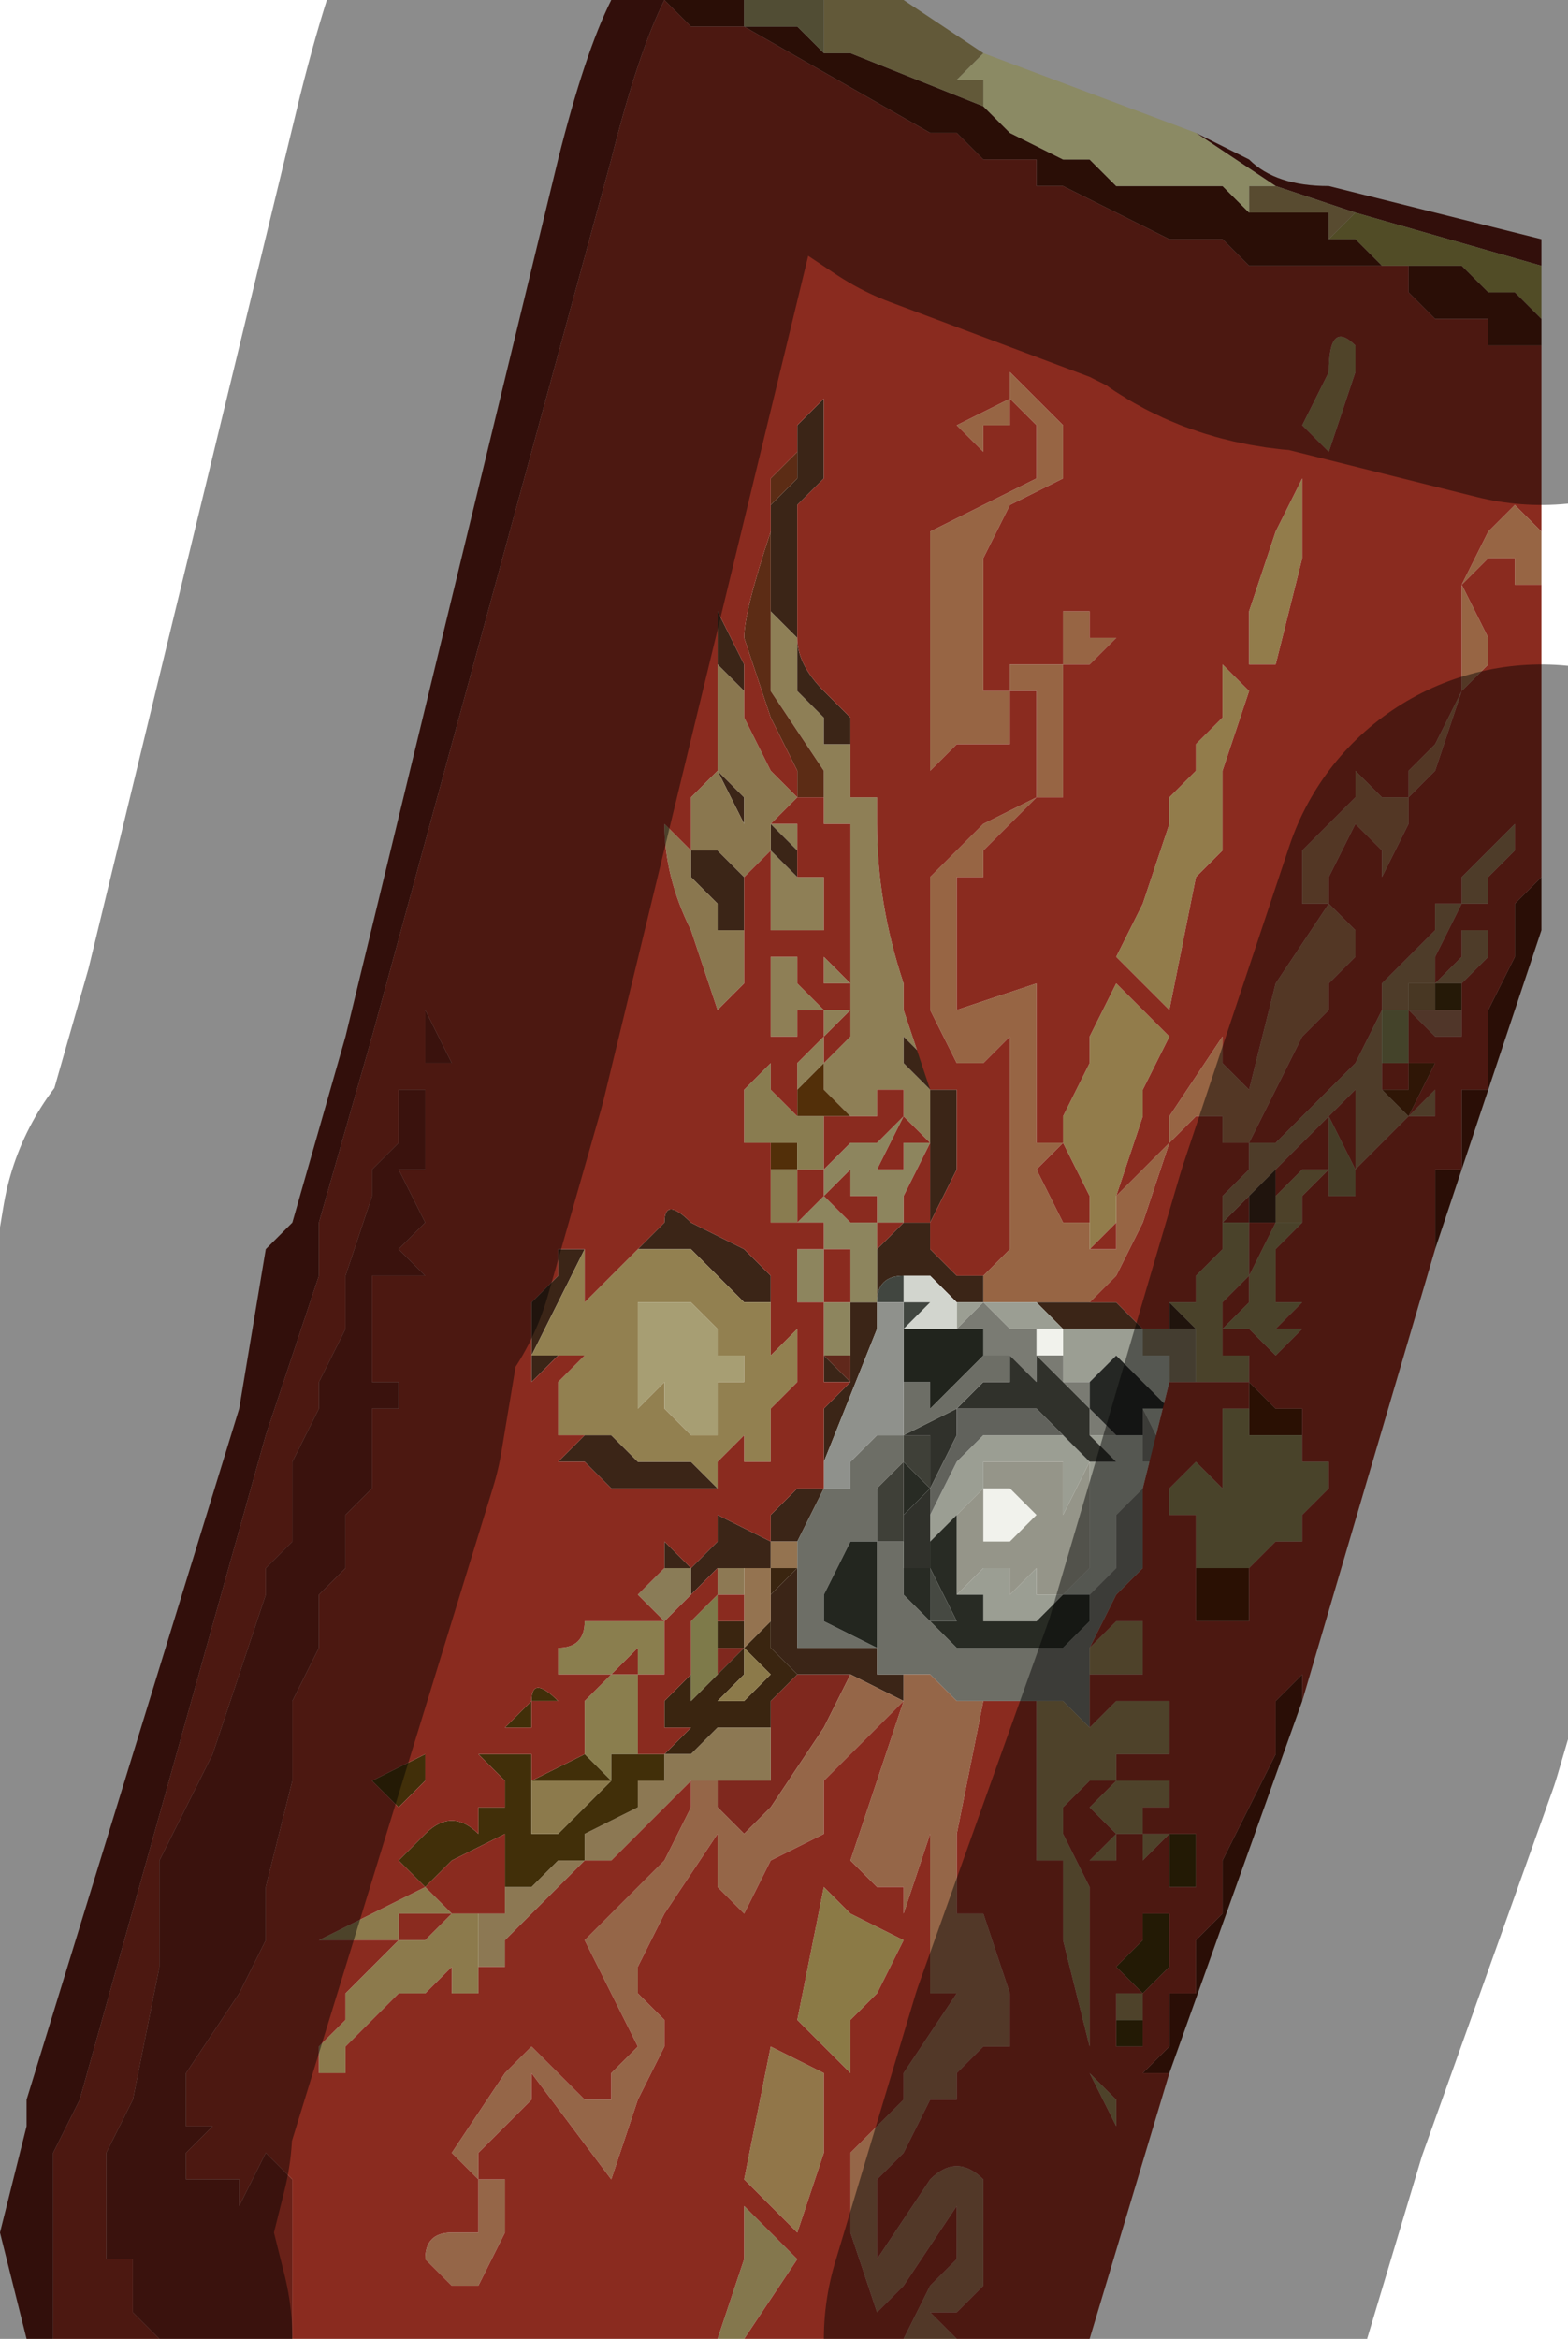 <?xml version="1.0" encoding="UTF-8" standalone="no"?>
<svg xmlns:xlink="http://www.w3.org/1999/xlink" height="4.4px" width="2.95px" xmlns="http://www.w3.org/2000/svg">
  <g transform="matrix(1.0, 0.0, 0.0, 1.0, 0.75, 2.2)">
    <path d="M0.65 -0.9 L0.65 -0.85 0.65 -0.9 M0.75 0.0 L0.75 0.0 0.75 0.0 M1.6 0.1 L1.55 0.1 1.6 0.05 1.6 0.1 M1.9 -0.35 L1.9 -0.35 1.9 -0.35 M0.75 0.95 L0.8 0.95 0.85 0.95 0.8 1.05 0.7 1.2 0.65 1.25 0.6 1.2 0.6 1.15 0.65 1.15 0.7 1.15 0.7 1.05 0.7 1.0 0.75 0.95 M0.6 0.95 L0.6 0.9 0.65 0.9 0.6 0.95 0.6 1.05 0.6 0.95 M1.4 1.6 L1.35 1.6 1.4 1.6" fill="#7f281e" fill-rule="evenodd" stroke="none"/>
    <path d="M1.65 -1.85 L1.5 -1.95 1.6 -1.9 Q1.65 -1.85 1.75 -1.85 L2.15 -1.75 2.15 -1.7 1.8 -1.8 1.65 -1.85 M0.5 -2.2 Q0.45 -2.1 0.4 -1.9 L-0.05 -0.25 -0.15 0.1 -0.15 0.2 -0.25 0.5 -0.6 1.75 -0.65 1.85 -0.65 2.2 -0.7 2.2 -0.75 2.0 -0.7 1.8 -0.7 1.75 -0.3 0.45 -0.25 0.15 -0.2 0.1 -0.1 -0.25 0.3 -1.9 Q0.35 -2.1 0.4 -2.2 L0.5 -2.2 M0.85 -0.65 L0.85 -0.65 0.85 -0.65 M0.3 0.35 L0.25 0.4 0.3 0.35" fill="#5b1c14" fill-rule="evenodd" stroke="none"/>
    <path d="M2.15 -1.6 Q2.15 -1.6 2.1 -1.65 L2.05 -1.65 2.0 -1.7 1.95 -1.7 1.95 -1.7 1.9 -1.7 1.9 -1.7 1.85 -1.7 Q1.85 -1.7 1.8 -1.75 L1.8 -1.75 1.75 -1.75 1.8 -1.8 2.15 -1.7 2.15 -1.6" fill="#948b46" fill-rule="evenodd" stroke="none"/>
    <path d="M1.1 -2.0 L1.15 -1.95 1.25 -1.9 1.3 -1.9 1.35 -1.85 1.4 -1.85 1.5 -1.85 1.5 -1.85 1.55 -1.85 1.6 -1.8 1.65 -1.8 1.65 -1.8 1.75 -1.8 Q1.75 -1.75 1.75 -1.75 L1.8 -1.75 1.8 -1.75 Q1.85 -1.7 1.85 -1.7 L1.9 -1.7 1.9 -1.7 1.95 -1.7 1.95 -1.7 2.0 -1.7 2.05 -1.65 2.1 -1.65 Q2.15 -1.6 2.15 -1.6 L2.15 -1.55 2.15 -1.55 2.1 -1.55 2.05 -1.55 2.05 -1.6 1.95 -1.6 1.9 -1.65 1.9 -1.7 1.85 -1.7 1.85 -1.7 1.8 -1.7 1.75 -1.7 1.75 -1.7 1.7 -1.7 1.7 -1.7 1.65 -1.7 1.6 -1.7 1.6 -1.7 1.55 -1.75 1.55 -1.75 1.5 -1.75 1.45 -1.75 1.25 -1.85 1.25 -1.85 1.2 -1.85 1.2 -1.9 1.15 -1.9 1.1 -1.9 1.1 -1.9 1.05 -1.95 1.0 -1.95 0.65 -2.15 0.6 -2.15 0.55 -2.15 0.5 -2.2 0.6 -2.2 0.65 -2.2 0.65 -2.15 0.7 -2.15 0.7 -2.15 0.75 -2.15 0.8 -2.1 0.8 -2.1 0.85 -2.1 1.1 -2.0 M1.45 1.7 L1.4 1.7 1.45 1.65 1.45 1.55 1.5 1.55 1.5 1.45 1.55 1.4 1.55 1.3 1.6 1.2 1.65 1.1 1.65 1.0 1.7 0.95 1.7 1.0 1.45 1.7 M1.95 0.15 L1.95 0.05 1.95 0.0 2.0 0.0 2.0 -0.1 2.0 -0.15 2.05 -0.15 2.05 -0.25 2.05 -0.3 2.1 -0.4 2.1 -0.45 2.1 -0.5 2.15 -0.55 2.15 -0.65 2.15 -0.65 2.15 -0.45 1.95 0.15" fill="#4d190b" fill-rule="evenodd" stroke="none"/>
    <path d="M1.6 -1.8 L1.6 -1.85 1.65 -1.85 1.8 -1.8 1.75 -1.75 Q1.75 -1.75 1.75 -1.8 L1.65 -1.8 1.65 -1.8 1.6 -1.8" fill="#a08957" fill-rule="evenodd" stroke="none"/>
    <path d="M1.1 -2.1 L1.1 -2.1 1.1 -2.1 1.5 -1.95 1.65 -1.85 1.6 -1.85 1.6 -1.8 1.55 -1.85 1.5 -1.85 1.5 -1.85 1.4 -1.85 1.35 -1.85 1.3 -1.9 1.25 -1.9 1.15 -1.95 1.1 -2.0 1.1 -2.05 1.05 -2.05 1.05 -2.05 1.1 -2.1 1.1 -2.1" fill="#fefbb6" fill-rule="evenodd" stroke="none"/>
    <path d="M1.1 0.2 L1.15 0.15 1.15 0.05 1.2 0.0 1.25 0.1 1.3 0.1 1.3 0.15 1.35 0.15 1.35 0.05 1.45 -0.05 1.45 -0.1 1.55 -0.25 1.55 -0.2 1.6 -0.15 1.65 -0.35 1.75 -0.5 1.7 -0.5 1.7 -0.6 1.75 -0.65 1.8 -0.7 1.8 -0.75 1.85 -0.7 1.9 -0.7 1.9 -0.75 1.95 -0.8 1.95 -0.8 2.0 -0.9 2.0 -0.95 2.0 -1.05 2.0 -1.1 2.05 -1.2 2.1 -1.25 2.15 -1.2 2.15 -1.1 2.1 -1.1 2.1 -1.1 2.05 -1.1 2.1 -1.1 2.1 -1.15 2.05 -1.15 2.0 -1.1 2.05 -1.0 2.05 -0.95 2.0 -0.9 1.95 -0.75 1.95 -0.75 1.9 -0.7 1.9 -0.65 1.85 -0.55 1.85 -0.6 1.8 -0.65 1.75 -0.55 1.75 -0.55 1.75 -0.5 1.8 -0.45 1.8 -0.4 1.75 -0.35 1.75 -0.3 1.7 -0.25 1.65 -0.15 1.6 -0.05 1.55 -0.05 1.55 -0.1 1.5 -0.1 1.5 -0.1 1.45 -0.05 1.4 0.1 1.35 0.2 1.3 0.25 1.2 0.25 1.15 0.25 1.1 0.25 1.1 0.2 M1.25 -1.4 L1.25 -1.3 1.15 -1.25 1.1 -1.15 1.1 -0.9 1.1 -0.9 1.15 -0.9 1.15 -0.95 1.2 -0.95 1.25 -0.95 1.25 -1.0 1.25 -1.05 1.3 -1.05 1.3 -1.0 1.35 -1.0 1.3 -0.95 1.25 -0.95 1.25 -0.95 1.25 -0.75 1.25 -0.7 Q1.25 -0.7 1.2 -0.7 L1.15 -0.65 1.1 -0.6 1.1 -0.55 1.05 -0.55 1.05 -0.3 1.2 -0.35 1.2 -0.2 1.2 -0.05 1.25 -0.05 1.2 0.0 1.15 0.05 1.15 -0.25 1.1 -0.2 1.05 -0.2 1.0 -0.3 1.0 -0.4 1.0 -0.55 1.05 -0.6 1.05 -0.6 1.1 -0.65 1.1 -0.65 1.2 -0.7 1.2 -0.85 1.2 -0.9 1.15 -0.9 1.15 -0.8 1.05 -0.8 1.0 -0.75 1.0 -1.2 1.1 -1.25 1.2 -1.3 1.2 -1.4 1.15 -1.45 1.15 -1.4 1.1 -1.4 1.1 -1.35 1.1 -1.35 1.05 -1.4 1.15 -1.45 1.15 -1.5 1.2 -1.45 1.25 -1.4" fill="#976544" fill-rule="evenodd" stroke="none"/>
    <path d="M1.3 0.1 L1.3 0.05 1.25 -0.05 1.25 -0.1 1.3 -0.2 1.3 -0.25 1.35 -0.35 1.35 -0.35 1.45 -0.25 1.4 -0.15 1.4 -0.1 1.35 0.05 1.35 0.1 1.3 0.15 1.3 0.1 M1.7 -1.4 L1.7 -1.4 1.75 -1.5 Q1.75 -1.6 1.8 -1.55 L1.8 -1.5 1.75 -1.35 1.7 -1.4 M1.7 -1.25 L1.7 -1.15 1.65 -0.95 1.65 -0.95 1.6 -0.95 1.6 -1.05 1.65 -1.2 1.65 -1.2 1.7 -1.3 1.7 -1.25 M1.55 -0.75 L1.55 -0.7 1.55 -0.6 1.5 -0.55 1.45 -0.3 1.4 -0.35 1.4 -0.35 1.35 -0.4 1.35 -0.4 1.4 -0.5 1.4 -0.5 1.45 -0.65 1.45 -0.7 1.5 -0.75 1.5 -0.8 1.55 -0.85 1.55 -0.95 1.6 -0.9 1.6 -0.9 1.55 -0.75" fill="#927c4b" fill-rule="evenodd" stroke="none"/>
    <path d="M1.55 0.1 L1.55 0.05 1.6 0.0 1.6 -0.05 1.65 -0.05 1.75 -0.15 1.8 -0.2 1.85 -0.3 1.85 -0.35 1.9 -0.4 1.9 -0.4 1.95 -0.45 1.95 -0.5 2.0 -0.5 1.95 -0.4 1.95 -0.35 2.0 -0.4 2.0 -0.45 2.05 -0.45 2.05 -0.4 Q2.0 -0.35 2.0 -0.35 L2.0 -0.35 2.0 -0.35 1.95 -0.35 1.9 -0.35 1.9 -0.35 1.9 -0.35 1.9 -0.3 1.85 -0.3 1.85 -0.2 1.85 -0.2 1.85 -0.15 1.85 -0.15 1.9 -0.1 1.9 -0.1 1.9 -0.1 1.95 -0.15 1.95 -0.1 1.9 -0.1 1.85 -0.05 1.85 -0.1 Q1.85 -0.1 1.85 -0.05 L1.8 0.0 1.8 -0.1 1.8 -0.1 1.8 -0.15 1.8 -0.15 1.75 -0.1 1.7 -0.05 1.65 0.0 1.6 0.05 1.55 0.1 1.6 0.1 1.55 0.1 M2.0 -0.55 L2.05 -0.6 2.1 -0.65 2.1 -0.6 2.05 -0.55 2.05 -0.5 2.0 -0.5 2.0 -0.55" fill="#8e6d4a" fill-rule="evenodd" stroke="none"/>
    <path d="M1.95 -0.35 L1.95 -0.35 1.95 -0.35 1.95 -0.3 1.9 -0.3 1.9 -0.35 1.9 -0.35 1.95 -0.35 M1.9 -0.35 L1.9 -0.35" fill="#83653f" fill-rule="evenodd" stroke="none"/>
    <path d="M1.0 -0.1 L1.0 -0.05 1.0 -0.05 0.95 -0.1 Q0.95 -0.1 0.95 -0.15 L0.9 -0.15 0.9 -0.1 0.85 -0.1 0.85 -0.1 0.8 -0.15 0.8 -0.15 0.8 -0.2 0.85 -0.25 0.85 -0.35 0.85 -0.65 0.8 -0.65 0.8 -0.65 0.8 -0.75 0.7 -0.9 0.7 -1.05 0.7 -1.2 0.7 -1.25 0.7 -1.05 0.75 -1.0 0.75 -0.9 0.8 -0.85 0.8 -0.85 0.8 -0.75 0.8 -0.8 0.85 -0.8 0.85 -0.7 0.9 -0.7 0.9 -0.7 0.85 -0.7 0.9 -0.7 0.9 -0.65 Q0.9 -0.5 0.95 -0.35 L0.95 -0.3 1.0 -0.15 1.0 -0.2 0.95 -0.25 0.95 -0.2 1.0 -0.15 1.0 -0.1 M0.75 -0.15 L0.75 -0.2 0.8 -0.25 0.85 -0.3 0.8 -0.3 0.8 -0.2 0.75 -0.15 0.75 -0.15 M0.7 -0.65 L0.75 -0.65 0.75 -0.65 0.75 -0.6 0.75 -0.6 0.7 -0.65 M0.75 -0.55 L0.8 -0.55 0.8 -0.45 0.75 -0.45 0.75 -0.45 0.7 -0.45 0.7 -0.55 0.7 -0.6 0.75 -0.55 0.75 -0.55 M0.85 -0.65 L0.85 -0.65 0.85 -0.65 M0.8 -0.35 L0.8 -0.45 0.8 -0.4 0.85 -0.35 0.8 -0.35 0.8 -0.35 M0.8 -0.3 L0.75 -0.3 0.75 -0.25 0.7 -0.25 0.7 -0.25 0.7 -0.3 0.7 -0.4 0.7 -0.4 0.75 -0.4 0.75 -0.35 0.8 -0.3" fill="#8e7f56" fill-rule="evenodd" stroke="none"/>
    <path d="M0.6 0.75 L0.55 0.8 0.55 0.75 0.5 0.75 0.5 0.7 0.55 0.75 0.6 0.7 0.6 0.65 0.7 0.7 0.7 0.65 0.75 0.6 0.8 0.6 0.8 0.5 0.8 0.45 0.85 0.4 0.8 0.4 0.8 0.35 0.85 0.4 0.85 0.35 0.85 0.25 0.9 0.25 0.9 0.15 0.95 0.1 1.0 0.1 1.0 0.0 1.0 -0.05 1.0 -0.1 1.0 -0.1 1.0 -0.15 0.95 -0.2 0.95 -0.25 1.0 -0.2 1.0 -0.15 1.05 -0.15 1.05 0.0 1.0 0.1 1.0 0.15 1.05 0.2 1.1 0.2 1.1 0.25 1.15 0.25 1.2 0.25 1.3 0.25 1.35 0.25 1.4 0.3 1.45 0.3 1.45 0.25 Q1.5 0.3 1.5 0.3 L1.45 0.3 1.4 0.3 1.3 0.3 1.25 0.3 1.2 0.25 1.15 0.25 1.1 0.25 1.05 0.25 1.0 0.2 0.95 0.2 Q0.9 0.2 0.9 0.25 L0.9 0.3 0.8 0.55 0.8 0.6 0.75 0.7 0.75 0.8 0.75 0.9 0.85 0.9 0.9 0.9 0.9 0.95 0.95 0.95 1.0 0.95 0.95 0.95 0.95 1.0 0.85 0.95 0.8 0.95 0.75 0.95 0.7 0.9 0.7 0.8 0.75 0.75 0.75 0.7 0.7 0.7 0.7 0.75 0.65 0.75 0.6 0.75 0.6 0.75 M0.75 -1.35 L0.75 -1.4 0.8 -1.45 0.8 -1.4 0.8 -1.3 0.75 -1.25 0.75 -1.1 0.75 -1.0 Q0.75 -0.95 0.8 -0.9 L0.85 -0.85 0.85 -0.7 0.85 -0.8 0.8 -0.8 0.8 -0.75 0.8 -0.85 0.8 -0.85 0.75 -0.9 0.75 -1.0 0.7 -1.05 0.7 -1.25 0.75 -1.3 0.75 -1.35 M0.85 -0.7 L0.9 -0.7 0.9 -0.7 0.85 -0.7 M0.6 -1.0 L0.6 -1.1 0.6 -1.05 0.65 -0.95 0.65 -0.85 0.65 -0.85 0.65 -0.9 0.6 -0.95 0.6 -1.0 M0.75 -0.6 L0.75 -0.55 0.75 -0.55 0.7 -0.6 0.7 -0.6 0.7 -0.65 0.7 -0.65 0.75 -0.6 0.75 -0.6 M0.65 -0.5 L0.65 -0.45 0.65 -0.45 0.6 -0.45 0.6 -0.5 0.55 -0.55 0.55 -0.65 0.55 -0.6 0.6 -0.6 0.65 -0.55 0.65 -0.5 M0.6 -0.75 L0.6 -0.8 0.6 -0.9 0.6 -0.95 Q0.6 -0.9 0.6 -0.9 L0.6 -0.8 0.6 -0.75 0.65 -0.7 0.65 -0.65 0.6 -0.75 M0.65 -0.85 L0.65 -0.85 M1.65 0.0 L1.65 0.05 1.65 0.1 1.6 0.1 1.6 0.05 1.65 0.0 M1.65 0.1 L1.65 0.1 M0.45 0.15 L0.5 0.1 Q0.5 0.05 0.55 0.1 L0.65 0.15 0.7 0.2 0.7 0.25 0.65 0.25 0.6 0.2 0.55 0.15 0.5 0.15 0.45 0.15 M0.55 0.6 L0.45 0.6 0.4 0.6 0.35 0.55 0.3 0.55 0.35 0.5 0.4 0.5 0.45 0.55 0.5 0.55 0.55 0.55 0.6 0.6 0.55 0.6 M0.25 0.4 L0.25 0.3 0.25 0.25 0.3 0.2 0.3 0.15 0.35 0.15 0.3 0.25 0.25 0.35 0.3 0.35 0.25 0.4" fill="#3b2517" fill-rule="evenodd" stroke="none"/>
    <path d="M0.8 0.35 L0.8 0.25 0.85 0.25 0.85 0.15 0.85 0.1 0.9 0.1 0.9 0.15 0.9 0.25 0.85 0.25 0.85 0.35 0.8 0.35 M0.85 0.0 L0.8 0.05 0.85 0.1 0.85 0.15 0.8 0.15 0.8 0.1 0.75 0.1 0.8 0.05 0.8 0.0 0.85 -0.05 0.85 0.0 M0.95 0.0 L0.95 -0.1 0.95 -0.05 1.0 -0.05 0.95 0.05 0.95 0.1 0.9 0.1 0.9 0.0 0.95 0.0 M0.95 -0.1 L0.95 -0.1 0.9 0.0 0.9 0.05 0.85 0.05 0.85 -0.05 0.9 -0.05 0.9 -0.05 0.95 -0.1 M0.75 0.15 L0.8 0.15 0.8 0.25 0.75 0.25 0.75 0.15" fill="#8d855e" fill-rule="evenodd" stroke="none"/>
    <path d="M0.85 -0.1 L0.85 -0.1 0.8 -0.1 0.8 -0.1 0.8 -0.1 0.8 -0.1 0.75 -0.1 0.75 -0.1 0.75 -0.05 0.75 0.0 0.75 0.0 0.75 0.0 0.7 0.0 0.7 0.0 0.7 -0.05 0.7 -0.05 0.75 -0.05 0.75 -0.1 0.75 -0.1 0.75 -0.15 0.75 -0.15 0.8 -0.2 0.8 -0.15 0.8 -0.15 0.85 -0.1" fill="#522f09" fill-rule="evenodd" stroke="none"/>
    <path d="M0.8 -0.1 L0.8 -0.05 0.8 0.0 0.8 0.0 0.75 0.0 0.75 0.0 0.75 0.1 0.7 0.1 0.7 0.0 0.75 0.0 0.75 -0.05 0.75 -0.1 0.75 -0.1 0.8 -0.1 0.8 -0.1 0.8 -0.1 M0.7 -0.05 L0.7 -0.05 0.65 -0.05 0.65 -0.1 0.65 -0.15 0.7 -0.2 0.7 -0.15 0.75 -0.1 0.75 -0.1 0.75 -0.1 0.75 -0.05 0.7 -0.05 0.7 -0.05 M0.75 0.0 L0.75 0.0" fill="#897c50" fill-rule="evenodd" stroke="none"/>
    <path d="M1.85 -0.3 L1.9 -0.3 1.9 -0.25 1.9 -0.2 1.9 -0.2 1.85 -0.2 1.85 -0.2 1.85 -0.2 1.85 -0.3" fill="#7b7a4c" fill-rule="evenodd" stroke="none"/>
    <path d="M1.85 -0.15 L1.9 -0.15 1.9 -0.2 1.95 -0.2 1.95 -0.2 1.9 -0.1 1.9 -0.1 1.85 -0.15 1.85 -0.15" fill="#55280b" fill-rule="evenodd" stroke="none"/>
    <path d="M1.75 -0.05 L1.75 -0.1 1.8 0.0 1.8 0.05 1.75 0.05 1.75 -0.05" fill="#7f7047" fill-rule="evenodd" stroke="none"/>
    <path d="M1.65 0.05 L1.7 0.0 1.7 0.0 1.75 0.0 1.75 0.0 1.7 0.05 1.7 0.1 1.65 0.1 1.65 0.05" fill="#8c774a" fill-rule="evenodd" stroke="none"/>
    <path d="M1.45 0.25 L1.5 0.25 1.5 0.2 1.55 0.25 1.55 0.35 1.6 0.35 1.6 0.4 1.55 0.4 1.5 0.4 1.5 0.35 1.5 0.3 Q1.5 0.3 1.45 0.25 M1.7 0.1 L1.65 0.15 1.65 0.2 Q1.65 0.25 1.65 0.25 L1.7 0.25 1.65 0.3 1.7 0.3 1.65 0.35 1.6 0.3 1.55 0.3 1.6 0.25 1.6 0.2 1.65 0.1 1.65 0.1 1.7 0.1 M1.6 0.1 L1.6 0.2 1.55 0.25 1.55 0.25 1.5 0.2 1.55 0.2 1.5 0.2 1.55 0.15 1.55 0.1 1.6 0.1 1.6 0.05 1.6 0.1" fill="#86794c" fill-rule="evenodd" stroke="none"/>
    <path d="M1.95 -0.35 L1.95 -0.4 1.95 -0.35 1.95 -0.35 2.0 -0.35 2.0 -0.35 2.0 -0.3 2.0 -0.3 1.95 -0.3 1.95 -0.3 1.95 -0.3 1.95 -0.35 M2.0 -0.55 L2.0 -0.55 2.05 -0.6 2.05 -0.6 2.0 -0.55" fill="#442d0d" fill-rule="evenodd" stroke="none"/>
    <path d="M2.0 -0.3 L2.0 -0.3 2.0 -0.25 1.95 -0.25 1.9 -0.3 1.95 -0.3 1.95 -0.3 1.95 -0.3 2.0 -0.3" fill="#91634b" fill-rule="evenodd" stroke="none"/>
    <path d="M1.55 0.45 L1.6 0.45 1.6 0.4 1.65 0.45 1.7 0.45 1.7 0.5 1.65 0.5 1.6 0.5 1.6 0.45 1.55 0.45 M1.6 0.8 L1.6 0.85 1.55 0.85 1.5 0.85 1.5 0.75 1.55 0.75 1.6 0.75 1.6 0.8" fill="#4d1d06" fill-rule="evenodd" stroke="none"/>
    <path d="M1.7 0.5 L1.7 0.6 1.7 0.55 1.75 0.55 1.75 0.6 1.7 0.65 1.7 0.7 1.65 0.7 1.6 0.75 1.6 0.8 1.6 0.75 1.55 0.75 1.5 0.75 1.5 0.65 1.45 0.65 1.45 0.6 1.5 0.55 1.55 0.6 1.55 0.45 1.6 0.45 1.6 0.5 1.65 0.5 1.7 0.5" fill="#857a4c" fill-rule="evenodd" stroke="none"/>
    <path d="M1.5 1.2 L1.5 1.3 1.5 1.35 1.45 1.35 1.45 1.25 1.5 1.25 1.5 1.2 M1.4 1.55 L1.35 1.5 1.4 1.45 1.4 1.4 1.45 1.4 1.45 1.45 1.4 1.45 1.4 1.45 1.45 1.45 1.45 1.5 1.4 1.55 M1.4 1.6 L1.4 1.65 1.35 1.65 1.35 1.6 1.4 1.6" fill="#3f3009" fill-rule="evenodd" stroke="none"/>
    <path d="M1.5 0.35 L1.5 0.4 1.45 0.4 1.45 0.35 1.4 0.35 1.4 0.3 1.45 0.3 1.5 0.3 1.5 0.35" fill="#7b6f57" fill-rule="evenodd" stroke="none"/>
    <path d="M1.5 0.4 L1.45 0.4 1.4 0.6 1.4 0.65 1.4 0.55 1.45 0.55 1.4 0.45 1.4 0.5 1.4 0.6 1.35 0.65 1.35 0.75 1.3 0.8 1.3 0.85 1.3 0.8 1.25 0.8 1.2 0.85 1.15 0.85 1.1 0.85 1.1 0.8 1.05 0.8 1.05 0.75 1.05 0.65 1.0 0.7 1.0 0.65 1.05 0.55 1.1 0.5 1.15 0.5 1.2 0.5 1.25 0.5 1.3 0.55 1.35 0.55 1.3 0.5 1.35 0.5 1.4 0.5 1.4 0.45 1.45 0.45 1.4 0.4 1.35 0.35 1.3 0.4 1.25 0.4 1.25 0.35 1.25 0.3 1.2 0.3 1.15 0.3 1.1 0.25 1.05 0.3 1.05 0.25 1.1 0.25 1.15 0.25 1.2 0.25 1.25 0.3 1.3 0.3 1.4 0.3 1.4 0.35 1.45 0.35 1.45 0.4 1.5 0.4 M1.1 0.6 L1.05 0.65 1.05 0.75 1.05 0.8 1.1 0.75 1.15 0.75 1.15 0.75 1.15 0.8 1.2 0.75 1.2 0.8 1.25 0.8 1.3 0.75 1.3 0.65 1.3 0.55 1.25 0.65 1.25 0.55 1.2 0.55 1.15 0.55 1.1 0.55 1.1 0.6 M1.2 0.5 L1.15 0.5 1.2 0.5 1.25 0.5 1.25 0.5 1.2 0.5" fill="#9b9e93" fill-rule="evenodd" stroke="none"/>
    <path d="M1.2 0.3 L1.25 0.3 1.25 0.35 1.2 0.35 1.2 0.3 M1.15 0.6 L1.2 0.65 1.15 0.7 1.1 0.7 1.1 0.6 1.15 0.6" fill="#f1f2ec" fill-rule="evenodd" stroke="none"/>
    <path d="M1.05 0.3 L1.1 0.25 1.15 0.3 1.2 0.3 1.2 0.35 1.25 0.35 1.25 0.4 1.3 0.4 1.3 0.45 1.35 0.5 1.3 0.5 1.3 0.45 1.25 0.4 1.2 0.35 1.2 0.4 1.15 0.35 1.1 0.35 1.1 0.3 1.05 0.3" fill="#7a7b73" fill-rule="evenodd" stroke="none"/>
    <path d="M1.3 0.5 L1.35 0.55 1.3 0.55 1.25 0.5 1.2 0.45 1.15 0.45 Q1.1 0.45 1.05 0.45 L1.05 0.5 1.0 0.6 1.0 0.65 1.0 0.75 1.0 0.75 0.95 0.75 0.95 0.65 1.0 0.6 1.0 0.5 0.95 0.5 1.05 0.45 1.1 0.4 1.15 0.4 1.15 0.35 1.2 0.4 1.2 0.35 1.25 0.4 1.3 0.45 1.3 0.5" fill="#30312b" fill-rule="evenodd" stroke="none"/>
    <path d="M1.2 0.5 L1.25 0.5 1.25 0.5 1.2 0.5 1.15 0.5 1.2 0.5" fill="#2d2f24" fill-rule="evenodd" stroke="none"/>
    <path d="M1.3 0.55 L1.25 0.5 1.2 0.5 1.15 0.5 1.1 0.5 1.05 0.55 1.0 0.65 1.0 0.7 1.0 0.75 1.0 0.65 1.0 0.6 1.05 0.5 1.05 0.45 Q1.1 0.45 1.15 0.45 L1.2 0.45 1.25 0.5 1.3 0.55 M1.0 0.75 L1.05 0.8 1.0 0.75" fill="#61625c" fill-rule="evenodd" stroke="none"/>
    <path d="M1.3 0.4 L1.35 0.35 1.4 0.4 1.45 0.45 1.4 0.45 1.4 0.5 1.35 0.5 1.3 0.45 1.3 0.4" fill="#252724" fill-rule="evenodd" stroke="none"/>
    <path d="M1.4 0.65 L1.4 0.75 1.35 0.8 1.3 0.9 1.3 1.0 1.35 1.0 1.3 1.0 1.3 1.05 1.25 1.0 1.2 1.0 1.15 1.0 1.1 1.0 1.05 1.0 1.0 0.95 0.95 0.95 0.9 0.95 0.9 0.9 0.85 0.9 0.75 0.9 0.75 0.8 0.75 0.7 0.8 0.6 0.85 0.6 0.85 0.55 0.9 0.55 0.85 0.55 0.9 0.5 0.9 0.4 0.9 0.5 0.95 0.5 0.95 0.4 1.0 0.4 1.0 0.45 1.05 0.4 1.1 0.35 1.15 0.35 1.15 0.4 1.1 0.4 1.05 0.45 0.95 0.5 0.95 0.55 0.9 0.6 0.9 0.7 0.95 0.7 0.95 0.8 1.0 0.85 1.05 0.9 1.1 0.9 1.15 0.9 1.2 0.9 1.25 0.9 1.3 0.85 1.3 0.8 1.35 0.75 1.35 0.65 1.4 0.6 1.4 0.5 1.4 0.45 1.45 0.55 1.4 0.55 1.4 0.65 M0.9 0.75 L0.9 0.7 0.85 0.7 0.8 0.8 0.8 0.85 0.9 0.9 0.9 0.85 0.9 0.75" fill="#6d6e66" fill-rule="evenodd" stroke="none"/>
    <path d="M1.1 0.6 L1.1 0.55 1.15 0.55 1.2 0.55 1.25 0.55 1.25 0.65 1.3 0.55 1.3 0.65 1.3 0.75 1.25 0.8 1.2 0.8 1.2 0.75 1.15 0.8 1.15 0.75 1.15 0.75 1.1 0.75 1.05 0.8 1.05 0.75 1.05 0.65 1.1 0.6 1.1 0.7 1.15 0.7 1.2 0.65 1.15 0.6 1.1 0.6" fill="#959589" fill-rule="evenodd" stroke="none"/>
    <path d="M1.0 0.7 L1.05 0.65 1.05 0.75 1.05 0.8 1.1 0.8 1.1 0.85 1.15 0.85 1.2 0.85 1.25 0.8 1.3 0.8 1.3 0.85 1.25 0.9 1.2 0.9 1.15 0.9 1.1 0.9 1.05 0.9 1.0 0.85 0.95 0.8 0.95 0.7 0.95 0.7 0.95 0.6 0.95 0.55 1.0 0.6 0.95 0.65 0.95 0.75 1.0 0.75 1.0 0.85 1.05 0.85 1.0 0.75 1.0 0.7" fill="#282b24" fill-rule="evenodd" stroke="none"/>
    <path d="M1.3 0.9 L1.35 0.85 1.4 0.85 1.4 0.95 1.35 0.95 1.3 0.95 1.3 0.9 M1.3 1.05 L1.35 1.0 Q1.4 1.0 1.4 1.0 L1.45 1.0 1.45 1.1 1.4 1.1 1.35 1.1 1.35 1.15 1.3 1.15 1.25 1.2 1.25 1.25 1.3 1.35 1.3 1.5 1.3 1.65 1.3 1.7 1.35 1.75 1.35 1.8 1.3 1.7 1.3 1.65 1.25 1.45 1.25 1.35 1.25 1.3 1.2 1.3 1.2 1.2 1.2 1.1 1.2 1.0 1.25 1.0 1.3 1.05 M1.4 1.15 L1.35 1.2 1.4 1.15 1.45 1.15 1.45 1.2 1.4 1.2 1.4 1.25 1.35 1.25 1.35 1.3 1.3 1.3 1.35 1.25 1.3 1.2 1.35 1.15 1.4 1.15 M1.4 1.3 L1.4 1.25 1.45 1.25 1.4 1.3 M1.35 1.4 L1.35 1.4 1.3 1.4 1.35 1.4 M1.4 1.55 L1.4 1.6 1.35 1.6 1.35 1.55 1.4 1.55" fill="#8e794c" fill-rule="evenodd" stroke="none"/>
    <path d="M1.05 0.25 L1.05 0.3 1.0 0.3 0.95 0.3 0.95 0.3 1.0 0.25 0.95 0.25 0.95 0.2 1.0 0.2 1.05 0.25" fill="#d2d5ce" fill-rule="evenodd" stroke="none"/>
    <path d="M0.95 0.2 L0.95 0.25 1.0 0.25 0.95 0.3 0.95 0.3 0.95 0.25 0.9 0.25 Q0.9 0.2 0.95 0.2" fill="#414640" fill-rule="evenodd" stroke="none"/>
    <path d="M0.95 0.3 L1.0 0.3 1.05 0.3 1.1 0.3 1.1 0.35 1.05 0.4 1.0 0.45 1.0 0.4 0.95 0.4 0.95 0.3" fill="#21241d" fill-rule="evenodd" stroke="none"/>
    <path d="M0.95 0.4 L0.95 0.5 0.9 0.5 0.9 0.4 0.9 0.5 0.85 0.55 0.9 0.55 0.85 0.55 0.85 0.6 0.8 0.6 0.8 0.55 0.9 0.3 0.9 0.25 0.95 0.25 0.95 0.3 0.95 0.4" fill="#8f918c" fill-rule="evenodd" stroke="none"/>
    <path d="M0.45 0.15 L0.5 0.15 0.55 0.15 0.6 0.2 0.65 0.25 0.7 0.25 0.7 0.25 0.7 0.35 0.75 0.3 0.75 0.4 0.7 0.45 0.7 0.55 0.65 0.55 0.65 0.5 0.6 0.55 0.6 0.6 0.55 0.6 0.6 0.6 0.55 0.55 0.5 0.55 0.45 0.55 0.4 0.5 0.35 0.5 0.3 0.5 0.3 0.4 0.35 0.35 0.3 0.35 0.25 0.35 0.3 0.25 0.35 0.15 0.35 0.25 0.4 0.2 0.45 0.15 M0.5 0.25 L0.45 0.25 0.45 0.35 0.45 0.45 0.5 0.4 0.5 0.45 0.55 0.5 0.6 0.5 0.6 0.4 0.65 0.4 0.65 0.35 0.6 0.35 0.6 0.3 0.55 0.25 0.5 0.25" fill="#928050" fill-rule="evenodd" stroke="none"/>
    <path d="M0.8 0.35 L0.85 0.35 0.85 0.4 0.8 0.35" fill="#60281b" fill-rule="evenodd" stroke="none"/>
    <path d="M0.5 0.25 L0.55 0.25 0.6 0.3 0.6 0.35 0.65 0.35 0.65 0.4 0.6 0.4 0.6 0.5 0.55 0.5 0.5 0.45 0.5 0.4 0.45 0.45 0.45 0.35 0.45 0.25 0.5 0.25" fill="#a79e73" fill-rule="evenodd" stroke="none"/>
    <path d="M0.5 1.1 L0.55 1.05 0.5 1.05 0.5 1.0 0.55 0.95 0.55 1.0 0.6 0.95 0.6 1.05 0.6 0.95 0.65 0.9 0.6 0.9 0.6 0.85 0.65 0.85 0.65 0.9 0.7 0.85 0.7 0.75 0.75 0.75 0.75 0.7 0.75 0.75 0.7 0.8 0.7 0.9 0.75 0.95 0.7 1.0 0.7 1.05 0.65 1.05 0.6 1.05 0.55 1.1 0.5 1.1 M0.7 0.95 L0.65 0.9 0.65 0.95 0.6 1.0 0.65 1.0 0.7 0.95" fill="#3a2510" fill-rule="evenodd" stroke="none"/>
    <path d="M0.95 0.5 L1.0 0.5 1.0 0.6 0.95 0.55 0.95 0.6 0.95 0.7 0.95 0.7 0.9 0.7 0.9 0.6 0.95 0.55 0.95 0.5" fill="#3f4038" fill-rule="evenodd" stroke="none"/>
    <path d="M0.9 0.75 L0.9 0.85 0.9 0.9 0.8 0.85 0.8 0.8 0.85 0.7 0.9 0.7 0.9 0.75" fill="#23261f" fill-rule="evenodd" stroke="none"/>
    <path d="M0.95 0.75 L1.0 0.75 1.0 0.75 1.05 0.8 1.0 0.75 1.05 0.85 1.0 0.85 1.0 0.75 0.95 0.75" fill="#464942" fill-rule="evenodd" stroke="none"/>
    <path d="M0.95 2.2 L1.0 2.1 1.05 2.05 1.05 1.95 0.95 2.1 0.9 2.15 0.85 2.0 0.85 1.85 0.9 1.8 0.95 1.75 0.95 1.7 1.05 1.55 1.1 1.55 1.05 1.55 1.0 1.55 1.0 1.25 0.95 1.4 0.95 1.35 0.9 1.35 0.85 1.3 0.95 1.0 0.85 1.1 0.8 1.15 0.8 1.25 0.7 1.3 0.65 1.4 0.6 1.35 0.6 1.25 0.5 1.4 0.45 1.5 0.45 1.55 0.5 1.6 0.5 1.65 0.55 1.65 0.5 1.65 0.45 1.75 0.4 1.9 0.25 1.7 0.25 1.75 0.2 1.8 0.15 1.85 0.15 1.9 0.2 1.9 0.2 2.0 0.15 2.1 0.1 2.1 0.05 2.05 Q0.05 2.0 0.1 2.0 L0.15 2.0 0.15 1.9 0.1 1.85 0.2 1.7 0.25 1.65 0.3 1.7 0.35 1.75 0.4 1.75 0.4 1.7 0.45 1.65 0.4 1.55 0.35 1.45 0.4 1.4 0.5 1.3 0.55 1.2 0.55 1.15 0.6 1.15 0.6 1.2 0.65 1.25 0.7 1.2 0.8 1.05 0.85 0.95 0.95 1.0 0.95 0.95 1.0 0.95 1.05 1.0 1.1 1.0 1.05 1.25 1.05 1.4 1.1 1.4 1.15 1.55 1.15 1.65 1.1 1.65 1.05 1.7 1.05 1.75 1.0 1.75 0.95 1.85 0.9 1.9 0.9 2.05 1.0 1.9 Q1.05 1.85 1.1 1.9 L1.1 2.0 1.1 2.1 1.05 2.15 1.0 2.15 1.05 2.2 0.95 2.2" fill="#956648" fill-rule="evenodd" stroke="none"/>
    <path d="M0.65 0.85 L0.65 0.75 0.7 0.75 0.7 0.7 0.75 0.7 0.75 0.75 0.7 0.75 0.7 0.85 0.65 0.9 0.65 0.85" fill="#947350" fill-rule="evenodd" stroke="none"/>
    <path d="M0.65 0.75 L0.65 0.8 Q0.65 0.8 0.6 0.8 L0.6 0.75 0.6 0.75 0.65 0.75" fill="#8d7954" fill-rule="evenodd" stroke="none"/>
    <path d="M0.55 0.8 L0.5 0.85 0.45 0.8 0.5 0.75 0.55 0.75 0.55 0.8" fill="#8a7c57" fill-rule="evenodd" stroke="none"/>
    <path d="M0.55 0.95 L0.55 0.85 0.6 0.8 0.6 0.85 0.6 0.9 0.65 0.9 0.6 0.9 0.6 0.95 0.55 1.0 0.55 0.95" fill="#7e7a4a" fill-rule="evenodd" stroke="none"/>
    <path d="M0.35 1.1 L0.35 1.0 0.4 0.95 0.45 0.95 0.45 1.1 0.4 1.1 0.4 1.15 0.35 1.1 M0.35 0.85 L0.45 0.85 0.45 0.9 0.4 0.95 0.35 0.95 0.3 0.95 0.3 0.9 Q0.35 0.9 0.35 0.85 M0.45 0.9 L0.45 0.85 0.5 0.85 0.5 0.95 0.45 0.95 0.45 0.9" fill="#8a7e4e" fill-rule="evenodd" stroke="none"/>
    <path d="M0.7 0.95 L0.65 1.0 0.6 1.0 0.65 0.95 0.65 0.9 0.7 0.95" fill="#8c7a4a" fill-rule="evenodd" stroke="none"/>
    <path d="M0.55 1.15 L0.5 1.2 0.45 1.25 0.4 1.3 0.35 1.3 0.3 1.35 0.25 1.4 0.2 1.45 0.2 1.5 0.15 1.5 0.15 1.4 0.2 1.4 0.2 1.35 0.25 1.35 0.3 1.3 0.35 1.3 0.35 1.25 0.45 1.2 0.45 1.15 0.5 1.15 0.5 1.1 0.55 1.1 0.6 1.05 0.65 1.05 0.7 1.05 0.7 1.15 0.65 1.15 0.6 1.15 0.55 1.15" fill="#8c7853" fill-rule="evenodd" stroke="none"/>
    <path d="M0.2 1.4 L0.2 1.3 0.2 1.25 0.1 1.3 0.05 1.35 0.0 1.3 0.0 1.3 0.05 1.25 Q0.1 1.2 0.15 1.25 L0.15 1.2 0.2 1.2 0.2 1.15 0.15 1.1 0.1 1.1 0.05 1.1 0.05 1.15 0.0 1.2 0.0 1.2 -0.05 1.15 0.05 1.1 0.1 1.1 0.15 1.1 0.2 1.1 0.25 1.1 0.25 1.05 0.2 1.05 0.25 1.0 Q0.25 0.95 0.3 1.0 L0.25 1.0 0.25 1.1 0.25 1.15 0.35 1.1 0.4 1.15 0.4 1.1 0.45 1.1 0.5 1.1 0.5 1.15 0.45 1.15 0.45 1.2 0.35 1.25 0.35 1.3 0.3 1.3 0.25 1.35 0.2 1.35 0.2 1.4 M0.25 1.15 L0.25 1.25 0.3 1.25 0.35 1.2 0.4 1.15 0.35 1.15 0.3 1.15 0.25 1.15" fill="#412f09" fill-rule="evenodd" stroke="none"/>
    <path d="M0.9 1.55 L0.85 1.6 0.85 1.7 0.75 1.6 0.8 1.35 0.85 1.4 0.95 1.45 0.9 1.55" fill="#8b7a46" fill-rule="evenodd" stroke="none"/>
    <path d="M0.8 1.85 L0.75 2.0 0.7 1.95 0.65 1.9 0.7 1.65 0.8 1.7 0.8 1.85" fill="#917649" fill-rule="evenodd" stroke="none"/>
    <path d="M0.6 2.2 L0.65 2.05 0.65 1.95 0.7 2.0 0.75 2.05 0.65 2.2 0.6 2.2" fill="#84774d" fill-rule="evenodd" stroke="none"/>
    <path d="M-0.45 2.2 L-0.5 2.15 -0.5 2.1 -0.5 2.05 -0.55 2.05 -0.55 1.9 -0.55 1.85 -0.5 1.75 -0.45 1.5 -0.45 1.3 -0.35 1.1 -0.25 0.8 -0.25 0.75 -0.2 0.7 -0.2 0.55 -0.15 0.45 -0.15 0.4 -0.1 0.3 -0.1 0.2 -0.05 0.05 -0.05 0.0 0.0 -0.05 0.0 -0.15 0.05 -0.15 0.05 -0.2 0.05 -0.3 0.1 -0.2 0.1 -0.2 0.05 -0.2 0.05 -0.05 0.05 0.0 0.0 0.0 0.05 0.1 0.0 0.15 0.05 0.2 0.0 0.2 Q-0.05 0.2 -0.05 0.2 L-0.05 0.4 Q0.0 0.4 0.0 0.4 L0.0 0.45 -0.05 0.45 -0.05 0.55 -0.05 0.6 -0.1 0.65 -0.1 0.75 -0.15 0.8 -0.15 0.9 -0.2 1.0 -0.2 1.15 -0.25 1.35 -0.25 1.45 -0.3 1.55 -0.4 1.7 -0.4 1.8 -0.35 1.8 -0.4 1.85 -0.4 1.9 -0.35 1.9 -0.3 1.9 -0.3 1.95 -0.25 1.85 -0.25 1.85 -0.2 1.9 -0.2 2.0 -0.2 2.0 -0.2 2.1 -0.2 2.2 -0.45 2.2" fill="#692118" fill-rule="evenodd" stroke="none"/>
    <path d="M1.1 -2.1 L1.05 -2.05 1.05 -2.05 1.1 -2.05 1.1 -2.0 0.85 -2.1 0.8 -2.1 0.8 -2.1 0.8 -2.2 0.9 -2.2 0.9 -2.2 0.95 -2.2 0.95 -2.2 1.1 -2.1" fill="#b3a368" fill-rule="evenodd" stroke="none"/>
    <path d="M0.95 -2.2 L0.9 -2.2 0.9 -2.2 0.95 -2.2 0.95 -2.2 M0.8 -2.2 L0.8 -2.1 0.75 -2.15 0.7 -2.15 0.7 -2.15 0.65 -2.15 0.65 -2.2 0.6 -2.2 0.8 -2.2" fill="#948c5e" fill-rule="evenodd" stroke="none"/>
    <path d="M0.8 -0.65 L0.8 -0.7 0.75 -0.7 0.75 -0.75 0.7 -0.85 0.65 -1.0 Q0.65 -1.05 0.7 -1.2 L0.7 -1.3 0.75 -1.35 0.75 -1.3 0.7 -1.25 0.7 -1.2 0.7 -1.05 0.7 -0.9 0.8 -0.75 0.8 -0.65" fill="#5c2c15" fill-rule="evenodd" stroke="none"/>
    <path d="M0.65 -0.85 L0.7 -0.75 0.75 -0.7 0.7 -0.65 0.7 -0.65 0.7 -0.65 0.7 -0.6 0.65 -0.55 0.65 -0.5 0.65 -0.55 0.6 -0.6 0.55 -0.6 0.55 -0.55 0.6 -0.5 0.6 -0.45 0.65 -0.45 0.65 -0.35 0.6 -0.3 0.55 -0.45 Q0.5 -0.55 0.5 -0.65 L0.55 -0.6 0.55 -0.7 0.6 -0.75 0.6 -0.75 0.65 -0.65 0.65 -0.7 0.6 -0.75 0.6 -0.8 0.6 -0.8 0.6 -0.9 Q0.6 -0.9 0.6 -0.95 L0.6 -1.0 0.6 -1.0 0.6 -0.95 0.65 -0.9 0.65 -0.85 0.65 -0.85" fill="#8a774f" fill-rule="evenodd" stroke="none"/>
    <path d="M0.15 1.5 L0.15 1.55 0.1 1.55 0.1 1.5 0.05 1.55 0.0 1.55 -0.05 1.6 -0.1 1.65 -0.1 1.7 -0.15 1.7 -0.15 1.65 -0.1 1.6 -0.1 1.55 -0.05 1.5 -0.05 1.5 0.0 1.45 0.05 1.45 0.1 1.4 0.05 1.4 0.0 1.4 0.0 1.45 -0.1 1.45 -0.15 1.45 -0.15 1.45 -0.05 1.4 0.05 1.35 0.1 1.4 0.15 1.4 0.15 1.5 M0.25 1.15 L0.3 1.15 0.35 1.15 0.4 1.15 0.35 1.2 0.3 1.25 0.25 1.25 0.25 1.15" fill="#8c7a4c" fill-rule="evenodd" stroke="none"/>
    <path d="M0.5 -2.2 L0.55 -2.15 0.6 -2.15 0.65 -2.15 1.0 -1.95 1.05 -1.95 1.1 -1.9 1.1 -1.9 1.15 -1.9 1.2 -1.9 1.2 -1.85 1.25 -1.85 1.25 -1.85 1.45 -1.75 1.5 -1.75 1.55 -1.75 1.55 -1.75 1.6 -1.7 1.6 -1.7 1.65 -1.7 1.7 -1.7 1.7 -1.7 1.75 -1.7 1.75 -1.7 1.8 -1.7 1.85 -1.7 1.85 -1.7 1.9 -1.7 1.9 -1.65 1.95 -1.6 2.05 -1.6 2.05 -1.55 2.1 -1.55 2.15 -1.55 2.15 -1.55 2.15 -0.65 2.15 -0.65 2.15 -0.55 2.1 -0.5 2.1 -0.45 2.1 -0.4 2.05 -0.3 2.05 -0.25 2.05 -0.15 2.0 -0.15 2.0 -0.1 2.0 0.0 1.95 0.0 1.95 0.05 1.95 0.15 1.7 1.0 1.7 0.95 1.65 1.0 1.65 1.1 1.6 1.2 1.55 1.3 1.55 1.4 1.5 1.45 1.5 1.55 1.45 1.55 1.45 1.65 1.4 1.7 1.45 1.7 1.3 2.2 1.05 2.2 1.0 2.15 1.05 2.15 1.1 2.1 1.1 2.0 1.1 1.9 Q1.05 1.85 1.0 1.9 L0.9 2.05 0.9 1.9 0.95 1.85 1.0 1.75 1.05 1.75 1.05 1.7 1.1 1.65 1.15 1.65 1.15 1.55 1.1 1.4 1.05 1.4 1.05 1.25 1.1 1.0 1.15 1.0 1.2 1.0 1.2 1.1 1.2 1.2 1.2 1.3 1.25 1.3 1.25 1.35 1.25 1.45 1.3 1.65 1.3 1.7 1.35 1.8 1.35 1.75 1.3 1.7 1.3 1.65 1.3 1.5 1.3 1.35 1.25 1.25 1.25 1.2 1.3 1.15 1.35 1.15 1.35 1.1 1.4 1.1 1.45 1.1 1.45 1.0 1.4 1.0 Q1.4 1.0 1.35 1.0 L1.3 1.05 1.3 1.0 1.35 1.0 1.3 1.0 1.3 0.9 1.35 0.8 1.4 0.75 1.4 0.65 1.4 0.6 1.45 0.4 1.5 0.4 1.55 0.4 1.6 0.4 1.6 0.35 1.55 0.35 1.55 0.25 1.5 0.2 1.5 0.25 1.45 0.25 1.45 0.3 1.4 0.3 1.35 0.25 1.3 0.25 1.35 0.2 1.4 0.1 1.45 -0.05 1.5 -0.1 1.5 -0.1 1.55 -0.1 1.55 -0.05 1.6 -0.05 1.65 -0.15 1.7 -0.25 1.75 -0.3 1.75 -0.35 1.8 -0.4 1.8 -0.45 1.75 -0.5 1.75 -0.55 1.75 -0.55 1.8 -0.65 1.85 -0.6 1.85 -0.55 1.9 -0.65 1.9 -0.7 1.95 -0.75 1.95 -0.75 2.0 -0.9 2.05 -0.95 2.05 -1.0 2.0 -1.1 2.05 -1.15 2.1 -1.15 2.1 -1.1 2.05 -1.1 2.1 -1.1 2.1 -1.1 2.15 -1.1 2.15 -1.2 2.1 -1.25 2.05 -1.2 2.0 -1.1 2.0 -1.05 2.0 -0.95 2.0 -0.9 1.95 -0.8 1.95 -0.8 1.9 -0.75 1.9 -0.7 1.85 -0.7 1.8 -0.75 1.8 -0.7 1.75 -0.65 1.7 -0.6 1.7 -0.5 1.75 -0.5 1.65 -0.35 1.6 -0.15 1.55 -0.2 1.55 -0.25 1.45 -0.1 1.45 -0.05 1.35 0.05 1.35 0.15 1.3 0.15 1.35 0.1 1.35 0.05 1.4 -0.1 1.4 -0.15 1.45 -0.25 1.35 -0.35 1.35 -0.35 1.3 -0.25 1.3 -0.2 1.25 -0.1 1.25 -0.05 1.3 0.05 1.3 0.1 1.25 0.1 1.2 0.0 1.15 0.05 1.15 0.15 1.1 0.2 1.05 0.2 1.0 0.15 1.0 0.1 1.05 0.0 1.05 -0.15 1.0 -0.15 0.95 -0.3 0.95 -0.35 Q0.9 -0.5 0.9 -0.65 L0.9 -0.7 0.85 -0.7 0.85 -0.85 0.8 -0.9 Q0.75 -0.95 0.75 -1.0 L0.75 -1.1 0.75 -1.25 0.8 -1.3 0.8 -1.4 0.8 -1.45 0.75 -1.4 0.75 -1.35 0.7 -1.3 0.7 -1.2 Q0.65 -1.05 0.65 -1.0 L0.7 -0.85 0.75 -0.75 0.75 -0.7 0.8 -0.7 0.8 -0.65 0.8 -0.65 0.85 -0.65 0.85 -0.35 0.85 -0.25 0.8 -0.2 0.8 -0.15 0.8 -0.2 0.8 -0.3 0.85 -0.3 0.8 -0.25 0.75 -0.2 0.75 -0.15 0.75 -0.1 0.75 -0.1 0.7 -0.15 0.7 -0.2 0.65 -0.15 0.65 -0.1 0.65 -0.05 0.7 -0.05 0.7 -0.05 0.7 0.0 0.7 0.0 0.7 0.1 0.75 0.1 0.75 0.0 0.75 0.0 0.8 0.0 0.8 0.0 0.8 -0.05 0.8 -0.1 0.8 -0.1 0.85 -0.1 0.85 -0.1 0.85 -0.1 0.9 -0.1 0.9 -0.15 0.95 -0.15 Q0.95 -0.1 0.95 -0.1 L1.0 -0.05 1.0 -0.05 1.0 -0.1 1.0 -0.1 1.0 -0.05 1.0 0.0 1.0 0.1 0.95 0.1 0.9 0.15 0.9 0.1 0.85 0.1 0.85 0.15 0.85 0.25 0.8 0.25 0.8 0.35 0.8 0.4 0.85 0.4 0.8 0.45 0.8 0.5 0.8 0.6 0.75 0.6 0.7 0.65 0.7 0.7 0.6 0.65 0.6 0.7 0.55 0.75 0.5 0.7 0.5 0.75 0.45 0.8 0.5 0.85 0.55 0.8 0.6 0.75 0.6 0.8 Q0.65 0.8 0.65 0.8 L0.65 0.75 0.65 0.85 0.6 0.85 0.6 0.8 0.55 0.85 0.55 0.95 0.5 1.0 0.5 1.05 0.55 1.05 0.5 1.1 0.45 1.1 0.45 0.95 0.4 0.95 0.35 1.0 0.35 1.1 0.25 1.15 0.25 1.1 0.25 1.0 0.3 1.0 Q0.25 0.95 0.25 1.0 L0.2 1.05 0.25 1.05 0.25 1.1 0.2 1.1 0.15 1.1 0.1 1.1 0.05 1.1 -0.05 1.15 0.0 1.2 0.0 1.2 0.05 1.15 0.05 1.1 0.1 1.1 0.15 1.1 0.2 1.15 0.2 1.2 0.15 1.2 0.15 1.25 Q0.1 1.2 0.05 1.25 L0.0 1.3 0.0 1.3 0.05 1.35 0.1 1.3 0.2 1.25 0.2 1.3 0.2 1.4 0.15 1.4 0.1 1.4 0.05 1.35 -0.05 1.4 -0.15 1.45 -0.15 1.45 -0.1 1.45 0.0 1.45 0.0 1.4 0.05 1.4 0.1 1.4 0.05 1.45 0.0 1.45 -0.05 1.5 -0.05 1.5 -0.1 1.55 -0.1 1.6 -0.15 1.65 -0.15 1.7 -0.1 1.7 -0.1 1.65 -0.05 1.6 0.0 1.55 0.05 1.55 0.1 1.5 0.1 1.55 0.15 1.55 0.15 1.5 0.2 1.5 0.2 1.45 0.25 1.4 0.3 1.35 0.35 1.3 0.4 1.3 0.45 1.25 0.5 1.2 0.55 1.15 0.55 1.2 0.5 1.3 0.4 1.4 0.35 1.45 0.4 1.55 0.45 1.65 0.4 1.7 0.4 1.75 0.35 1.75 0.3 1.7 0.25 1.65 0.2 1.7 0.1 1.85 0.15 1.9 0.15 2.0 0.1 2.0 Q0.05 2.0 0.05 2.05 L0.1 2.1 0.15 2.1 0.2 2.0 0.2 1.9 0.15 1.9 0.15 1.85 0.2 1.8 0.25 1.75 0.25 1.7 0.4 1.9 0.45 1.75 0.5 1.65 0.55 1.65 0.5 1.65 0.5 1.6 0.45 1.55 0.45 1.5 0.5 1.4 0.6 1.25 0.6 1.35 0.65 1.4 0.7 1.3 0.8 1.25 0.8 1.15 0.85 1.1 0.95 1.0 0.85 1.3 0.9 1.35 0.95 1.35 0.95 1.4 1.0 1.25 1.0 1.55 1.05 1.55 1.1 1.55 1.05 1.55 0.95 1.7 0.95 1.75 0.9 1.8 0.85 1.85 0.85 2.0 0.9 2.15 0.95 2.1 1.05 1.95 1.05 2.05 1.0 2.1 0.95 2.2 0.65 2.2 0.75 2.05 0.7 2.0 0.65 1.95 0.65 2.05 0.6 2.2 -0.2 2.2 -0.2 2.1 -0.2 2.0 -0.2 2.0 -0.2 1.9 -0.25 1.85 -0.25 1.85 -0.3 1.95 -0.3 1.9 -0.35 1.9 -0.4 1.9 -0.4 1.85 -0.35 1.8 -0.4 1.8 -0.4 1.7 -0.3 1.55 -0.25 1.45 -0.25 1.35 -0.2 1.15 -0.2 1.0 -0.15 0.9 -0.15 0.8 -0.1 0.75 -0.1 0.65 -0.05 0.6 -0.05 0.55 -0.05 0.45 0.0 0.45 0.0 0.4 Q0.0 0.4 -0.05 0.4 L-0.05 0.2 Q-0.05 0.2 0.0 0.2 L0.05 0.2 0.0 0.15 0.05 0.1 0.0 0.0 0.05 0.0 0.05 -0.05 0.05 -0.2 0.1 -0.2 0.1 -0.2 0.05 -0.3 0.05 -0.2 0.05 -0.15 0.0 -0.15 0.0 -0.05 -0.05 0.0 -0.05 0.05 -0.1 0.2 -0.1 0.3 -0.15 0.4 -0.15 0.45 -0.2 0.55 -0.2 0.7 -0.25 0.75 -0.25 0.8 -0.35 1.1 -0.45 1.3 -0.45 1.5 -0.5 1.75 -0.55 1.85 -0.55 1.9 -0.55 2.05 -0.5 2.05 -0.5 2.1 -0.5 2.15 -0.45 2.2 -0.65 2.2 -0.65 1.85 -0.6 1.75 -0.25 0.5 -0.15 0.2 -0.15 0.1 -0.05 -0.25 0.4 -1.9 Q0.45 -2.1 0.5 -2.2 L0.5 -2.2 M0.75 0.0 L0.75 0.0 M1.5 0.35 L1.5 0.4 1.5 0.35 M1.3 0.9 L1.3 0.95 1.35 0.95 1.4 0.95 1.4 0.85 1.35 0.85 1.3 0.9 M1.25 -1.4 L1.2 -1.45 1.15 -1.5 1.15 -1.45 1.05 -1.4 1.1 -1.35 1.1 -1.35 1.1 -1.4 1.15 -1.4 1.15 -1.45 1.2 -1.4 1.2 -1.3 1.1 -1.25 1.0 -1.2 1.0 -0.75 1.05 -0.8 1.15 -0.8 1.15 -0.9 1.2 -0.9 1.2 -0.85 1.2 -0.7 1.1 -0.65 1.1 -0.65 1.05 -0.6 1.05 -0.6 1.0 -0.55 1.0 -0.4 1.0 -0.3 1.05 -0.2 1.1 -0.2 1.15 -0.25 1.15 0.05 1.2 0.0 1.25 -0.05 1.2 -0.05 1.2 -0.2 1.2 -0.35 1.05 -0.3 1.05 -0.55 1.1 -0.55 1.1 -0.6 1.15 -0.65 1.2 -0.7 Q1.25 -0.7 1.25 -0.7 L1.25 -0.75 1.25 -0.95 1.25 -0.95 1.3 -0.95 1.35 -1.0 1.3 -1.0 1.3 -1.05 1.25 -1.05 1.25 -1.0 1.25 -0.95 1.2 -0.95 1.15 -0.95 1.15 -0.9 1.1 -0.9 1.1 -0.9 1.1 -1.15 1.15 -1.25 1.25 -1.3 1.25 -1.4 M1.7 -1.25 L1.7 -1.3 1.65 -1.2 1.65 -1.2 1.6 -1.05 1.6 -0.95 1.65 -0.95 1.65 -0.95 1.7 -1.15 1.7 -1.25 M1.7 -1.4 L1.75 -1.35 1.8 -1.5 1.8 -1.55 Q1.75 -1.6 1.75 -1.5 L1.7 -1.4 1.7 -1.4 M0.65 -0.85 L0.65 -0.85 0.65 -0.95 0.6 -1.05 0.6 -1.1 0.6 -1.0 0.6 -1.0 0.6 -0.95 0.6 -0.9 0.6 -0.8 0.6 -0.75 0.6 -0.75 0.55 -0.7 0.55 -0.6 0.5 -0.65 Q0.5 -0.55 0.55 -0.45 L0.6 -0.3 0.65 -0.35 0.65 -0.45 0.65 -0.45 0.65 -0.5 0.65 -0.55 0.7 -0.6 0.7 -0.55 0.7 -0.45 0.75 -0.45 0.75 -0.45 0.8 -0.45 0.8 -0.55 0.75 -0.55 0.75 -0.6 0.75 -0.65 0.75 -0.65 0.7 -0.65 0.7 -0.65 0.75 -0.7 0.7 -0.75 0.65 -0.85 M0.7 -0.6 L0.7 -0.6 M0.55 -0.55 L0.55 -0.6 0.55 -0.65 0.55 -0.55 M0.6 -0.8 L0.6 -0.8 M0.8 -0.3 L0.75 -0.35 0.75 -0.4 0.7 -0.4 0.7 -0.4 0.7 -0.3 0.7 -0.25 0.7 -0.25 0.75 -0.25 0.75 -0.3 0.8 -0.3 M0.8 -0.35 L0.8 -0.35 0.85 -0.35 0.8 -0.4 0.8 -0.45 0.8 -0.35 M0.85 0.0 L0.85 -0.05 0.8 0.0 0.8 0.05 0.75 0.1 0.8 0.1 0.8 0.15 0.85 0.15 0.85 0.1 0.8 0.05 0.85 0.0 M0.95 -0.1 L0.9 -0.05 0.9 -0.05 0.85 -0.05 0.85 0.05 0.9 0.05 0.9 0.0 0.95 -0.1 0.95 -0.1 0.95 0.0 0.9 0.0 0.9 0.1 0.95 0.1 0.95 0.05 1.0 -0.05 0.95 -0.05 0.95 -0.1 M1.55 -0.75 L1.6 -0.9 1.6 -0.9 1.55 -0.95 1.55 -0.85 1.5 -0.8 1.5 -0.75 1.45 -0.7 1.45 -0.65 1.4 -0.5 1.4 -0.5 1.35 -0.4 1.35 -0.4 1.4 -0.35 1.4 -0.35 1.45 -0.3 1.5 -0.55 1.55 -0.6 1.55 -0.7 1.55 -0.75 M1.95 -0.35 L1.95 -0.4 2.0 -0.5 1.95 -0.5 1.95 -0.45 1.9 -0.4 1.9 -0.4 1.85 -0.35 1.85 -0.3 1.8 -0.2 1.75 -0.15 1.65 -0.05 1.6 -0.05 1.6 0.0 1.55 0.05 1.55 0.1 1.55 0.15 1.5 0.2 1.55 0.2 1.5 0.2 1.55 0.25 1.55 0.25 1.6 0.2 1.6 0.1 1.65 0.1 1.6 0.2 1.6 0.25 1.55 0.3 1.6 0.3 1.65 0.35 1.7 0.3 1.65 0.3 1.7 0.25 1.65 0.25 Q1.65 0.25 1.65 0.2 L1.65 0.15 1.7 0.1 1.7 0.05 1.75 0.0 1.75 0.0 1.7 0.0 1.7 0.0 1.65 0.05 1.65 0.0 1.7 -0.05 1.75 -0.1 1.8 -0.15 1.8 -0.15 1.8 -0.1 1.8 -0.1 1.8 0.0 1.85 -0.05 Q1.85 -0.1 1.85 -0.1 L1.85 -0.05 1.9 -0.1 1.95 -0.1 1.95 -0.15 1.9 -0.1 1.9 -0.1 1.95 -0.2 1.95 -0.2 1.9 -0.2 1.9 -0.15 1.85 -0.15 1.85 -0.2 1.85 -0.2 1.9 -0.2 1.9 -0.2 1.9 -0.25 1.9 -0.3 1.85 -0.3 1.9 -0.3 1.9 -0.35 1.9 -0.3 1.95 -0.3 1.95 -0.3 1.9 -0.3 1.95 -0.25 2.0 -0.25 2.0 -0.3 2.0 -0.3 2.0 -0.3 2.0 -0.35 2.0 -0.35 Q2.0 -0.35 2.05 -0.4 L2.05 -0.45 2.0 -0.45 2.0 -0.4 1.95 -0.35 1.95 -0.35 1.95 -0.4 1.95 -0.35 M1.95 -0.3 L1.95 -0.3 M2.05 -0.6 L2.05 -0.6 2.0 -0.55 2.0 -0.55 2.0 -0.5 2.05 -0.5 2.05 -0.55 2.1 -0.6 2.1 -0.65 2.05 -0.6 M1.75 -0.05 L1.75 0.05 1.8 0.05 1.8 0.0 1.75 -0.1 1.75 -0.05 M1.7 0.5 L1.7 0.45 1.65 0.45 1.6 0.4 1.6 0.45 1.55 0.45 1.55 0.6 1.5 0.55 1.45 0.6 1.45 0.65 1.5 0.65 1.5 0.75 1.5 0.85 1.55 0.85 1.6 0.85 1.6 0.8 1.6 0.75 1.65 0.7 1.7 0.7 1.7 0.65 1.75 0.6 1.75 0.55 1.7 0.55 1.7 0.6 1.7 0.5 M1.4 1.15 L1.35 1.15 1.3 1.2 1.35 1.25 1.3 1.3 1.35 1.3 1.35 1.25 1.4 1.25 1.4 1.2 1.45 1.2 1.45 1.15 1.4 1.15 1.35 1.2 1.4 1.15 M1.5 1.2 L1.5 1.25 1.45 1.25 1.45 1.35 1.5 1.35 1.5 1.3 1.5 1.2 M0.75 0.15 L0.75 0.25 0.8 0.25 0.8 0.15 0.75 0.15 M0.7 0.25 L0.7 0.2 0.65 0.15 0.55 0.1 Q0.5 0.05 0.5 0.1 L0.45 0.15 0.4 0.2 0.35 0.25 0.35 0.15 0.3 0.15 0.3 0.2 0.25 0.25 0.25 0.3 0.25 0.4 0.3 0.35 0.35 0.35 0.3 0.4 0.3 0.5 0.35 0.5 0.3 0.55 0.35 0.55 0.4 0.6 0.45 0.6 0.55 0.6 0.6 0.6 0.6 0.55 0.65 0.5 0.65 0.55 0.7 0.55 0.7 0.45 0.75 0.4 0.75 0.3 0.7 0.35 0.7 0.25 0.7 0.25 M0.35 0.85 Q0.35 0.9 0.3 0.9 L0.3 0.95 0.35 0.95 0.4 0.95 0.45 0.9 0.45 0.85 0.35 0.85 M0.45 0.9 L0.45 0.95 0.5 0.95 0.5 0.85 0.45 0.85 0.45 0.9 M0.9 1.55 L0.95 1.45 0.85 1.4 0.8 1.35 0.75 1.6 0.85 1.7 0.85 1.6 0.9 1.55 M0.8 1.85 L0.8 1.7 0.7 1.65 0.65 1.9 0.7 1.95 0.75 2.0 0.8 1.85 M1.35 1.4 L1.3 1.4 1.35 1.4 1.35 1.4 M1.4 1.3 L1.45 1.25 1.4 1.25 1.4 1.3 M1.4 1.55 L1.45 1.5 1.45 1.45 1.4 1.45 1.4 1.45 1.45 1.45 1.45 1.4 1.4 1.4 1.4 1.45 1.35 1.5 1.4 1.55 1.35 1.55 1.35 1.6 1.35 1.65 1.4 1.65 1.4 1.6 1.4 1.55" fill="#8a2b1f" fill-rule="evenodd" stroke="none"/>
    <path d="M1.1 -2.1 L1.1 -2.1 0.95 -2.2 0.95 -2.2 0.95 -2.2 M1.5 -1.95 L1.1 -2.1 M1.3 2.2 L1.45 1.7 1.7 1.0 1.95 0.15 2.15 -0.45 M1.5 -1.95 L1.6 -1.9 Q1.65 -1.85 1.75 -1.85 L2.15 -1.75 M0.4 -2.2 Q0.35 -2.1 0.3 -1.9 L-0.1 -0.25 -0.2 0.1 -0.25 0.15 -0.3 0.45 -0.7 1.75 -0.7 1.8 -0.75 2.0 -0.7 2.2" fill="none" stroke="#000000" stroke-linecap="round" stroke-linejoin="round" stroke-opacity="0.451" stroke-width="1.0"/>
  </g>
</svg>
